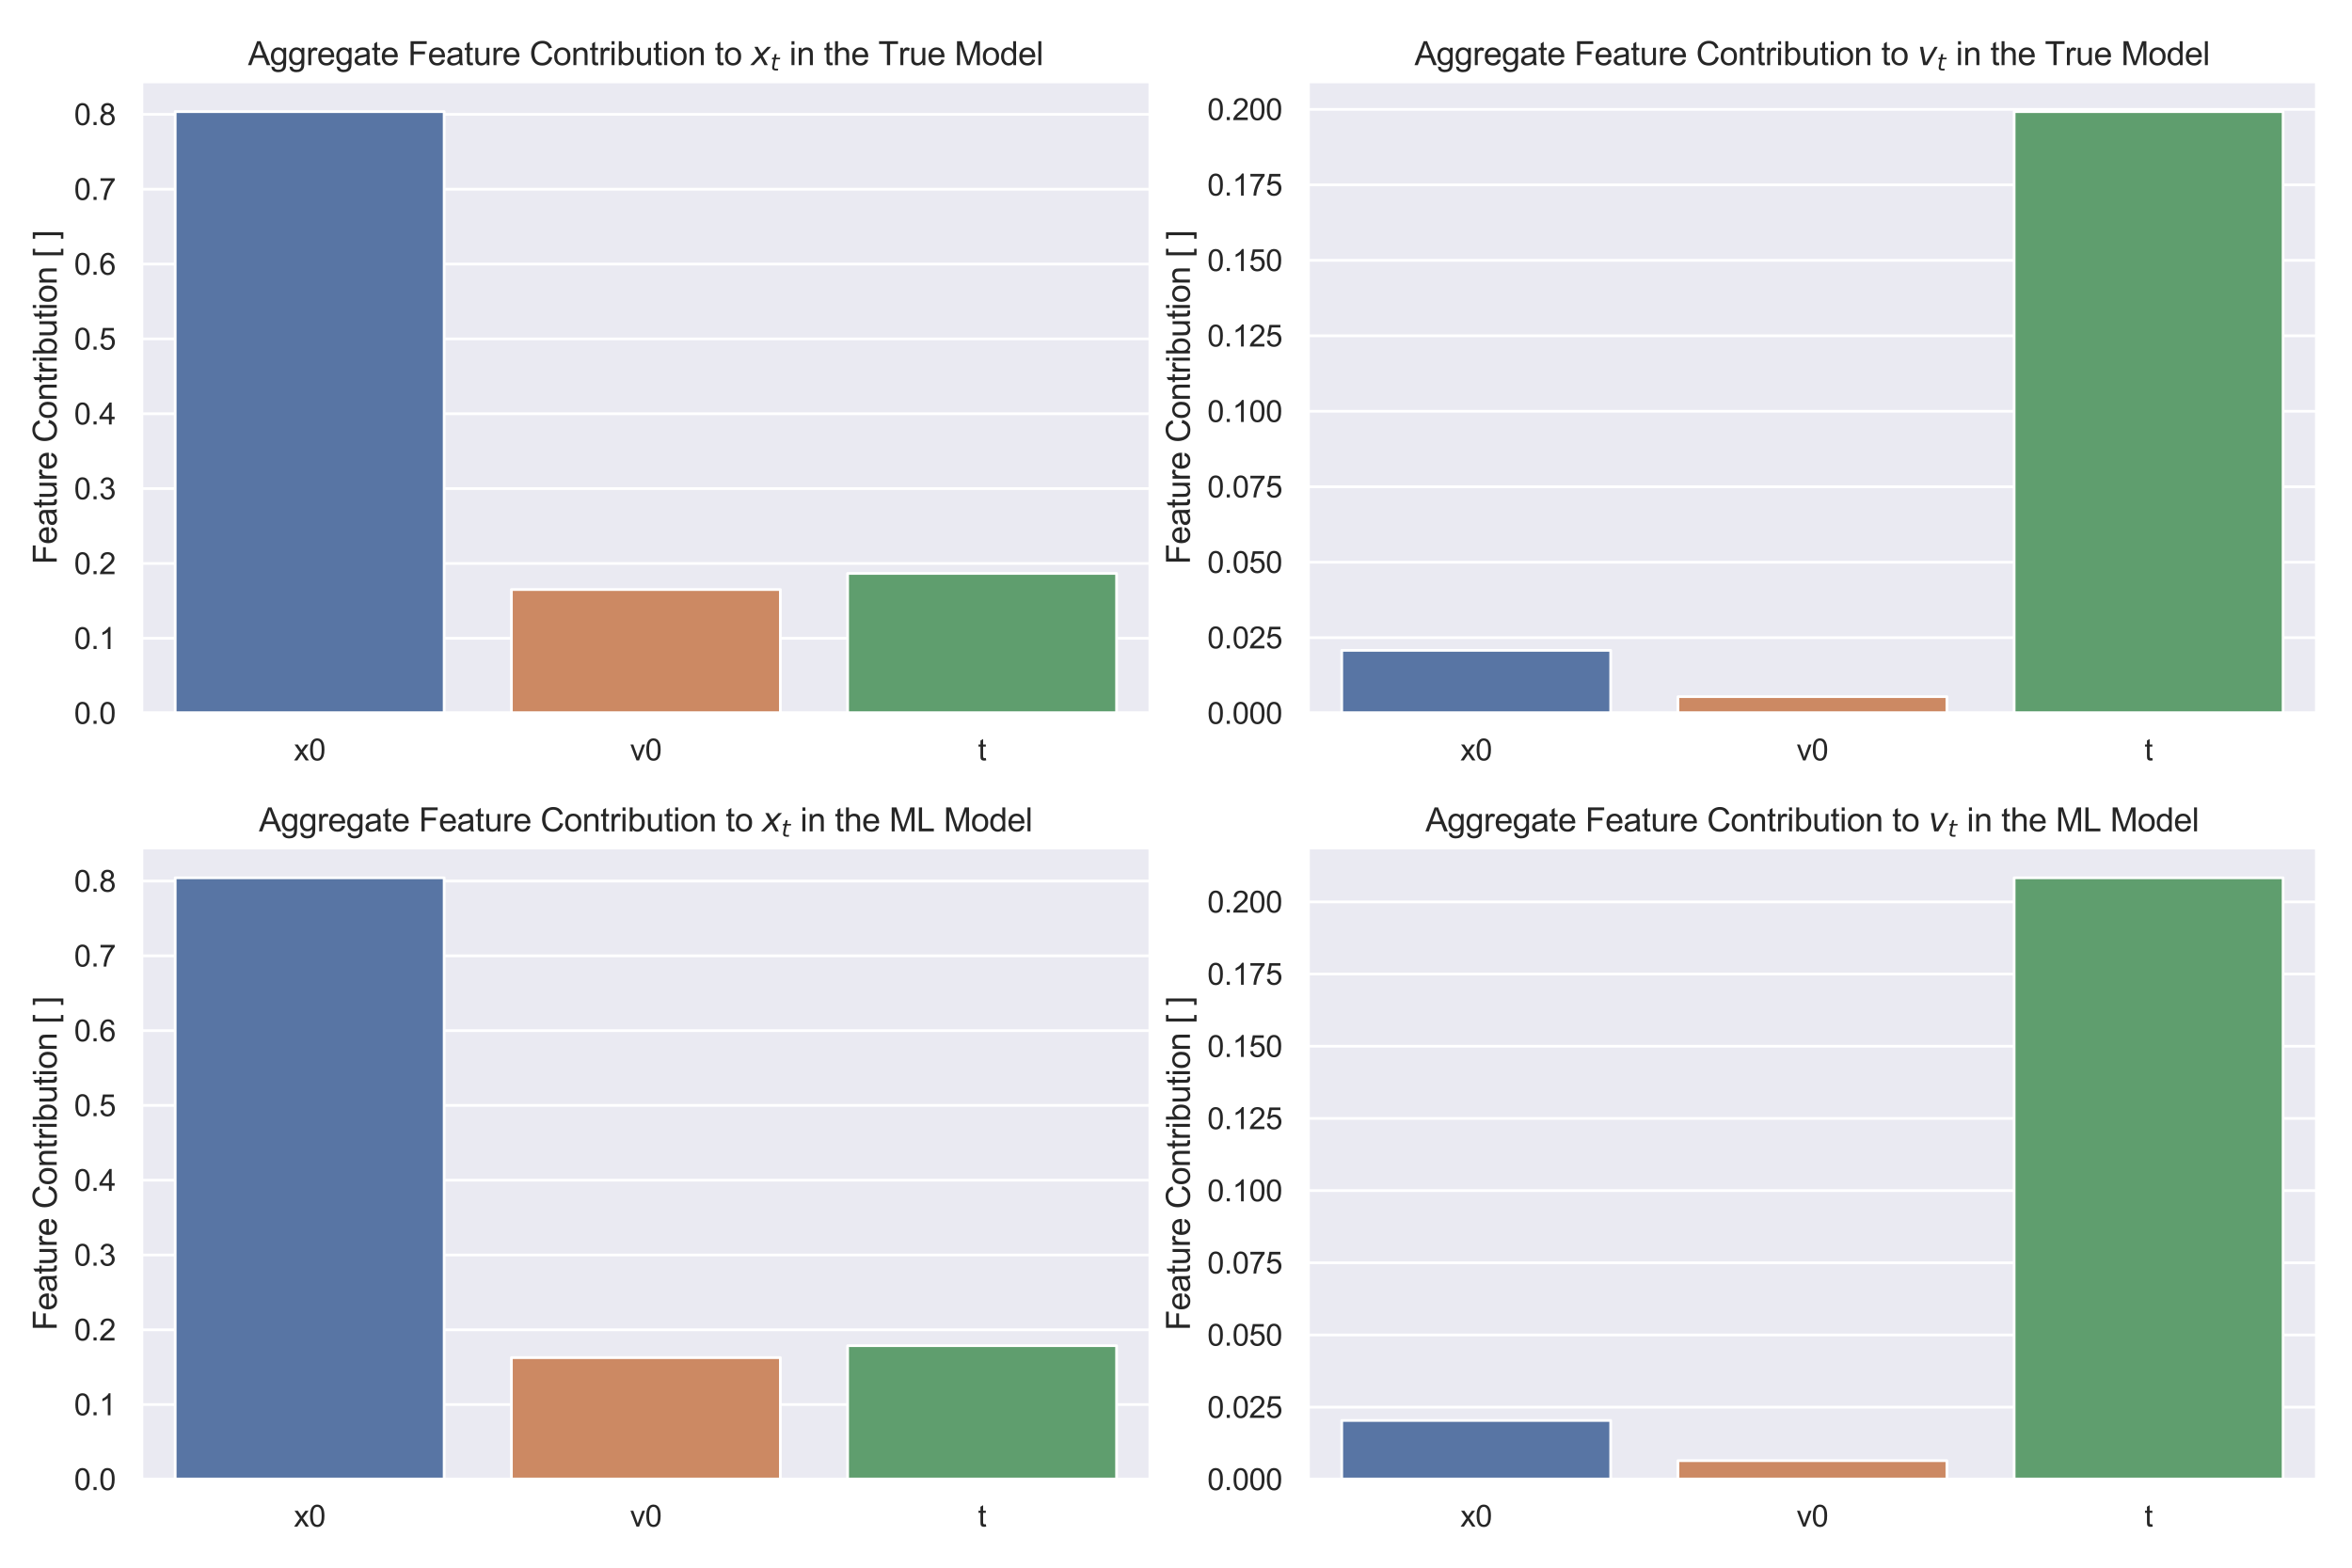 <?xml version="1.0" encoding="utf-8" standalone="no"?>
<!DOCTYPE svg PUBLIC "-//W3C//DTD SVG 1.1//EN"
  "http://www.w3.org/Graphics/SVG/1.1/DTD/svg11.dtd">
<svg height="576pt" version="1.1" viewBox="0 0 864 576" width="864pt" xmlns="http://www.w3.org/2000/svg" xmlns:xlink="http://www.w3.org/1999/xlink">
 <defs>
  <style type="text/css">*{stroke-linecap:butt;stroke-linejoin:round;}</style>
 </defs>
 <g id="figure_1">
  <g id="patch_1">
   <path d="M 0 576 
L 864 576 
L 864 0 
L 0 0 
z
" style="fill:#ffffff;"/>
  </g>
  <g id="axes_1">
   <g id="patch_2">
    <path d="M 52.007 262.02 
L 422.52 262.02 
L 422.52 29.96 
L 52.007 29.96 
z
" style="fill:#eaeaf2;"/>
   </g>
   <g id="matplotlib.axis_1">
    <g id="xtick_1">
     <g id="text_1">
      <!-- x0 -->
      <g style="fill:#262626;" transform="translate(107.951 279.394)scale(0.11 -0.11)">
       <defs>
        <path d="M 47 0 
L 1259 1725 
L 138 3319 
L 841 3319 
L 1350 2541 
Q 1494 2319 1581 2169 
Q 1719 2375 1834 2534 
L 2394 3319 
L 3066 3319 
L 1919 1756 
L 3153 0 
L 2463 0 
L 1781 1031 
L 1600 1309 
L 728 0 
L 47 0 
z
" id="ArialMT-78" transform="scale(0.016)"/>
        <path d="M 266 2259 
Q 266 3072 433 3567 
Q 600 4063 929 4331 
Q 1259 4600 1759 4600 
Q 2128 4600 2406 4451 
Q 2684 4303 2865 4023 
Q 3047 3744 3150 3342 
Q 3253 2941 3253 2259 
Q 3253 1453 3087 958 
Q 2922 463 2592 192 
Q 2263 -78 1759 -78 
Q 1097 -78 719 397 
Q 266 969 266 2259 
z
M 844 2259 
Q 844 1131 1108 757 
Q 1372 384 1759 384 
Q 2147 384 2411 759 
Q 2675 1134 2675 2259 
Q 2675 3391 2411 3762 
Q 2147 4134 1753 4134 
Q 1366 4134 1134 3806 
Q 844 3388 844 2259 
z
" id="ArialMT-30" transform="scale(0.016)"/>
       </defs>
       <use xlink:href="#ArialMT-78"/>
       <use x="50" xlink:href="#ArialMT-30"/>
      </g>
     </g>
    </g>
    <g id="xtick_2">
     <g id="text_2">
      <!-- v0 -->
      <g style="fill:#262626;" transform="translate(231.455 279.394)scale(0.11 -0.11)">
       <defs>
        <path d="M 1344 0 
L 81 3319 
L 675 3319 
L 1388 1331 
Q 1503 1009 1600 663 
Q 1675 925 1809 1294 
L 2547 3319 
L 3125 3319 
L 1869 0 
L 1344 0 
z
" id="ArialMT-76" transform="scale(0.016)"/>
       </defs>
       <use xlink:href="#ArialMT-76"/>
       <use x="50" xlink:href="#ArialMT-30"/>
      </g>
     </g>
    </g>
    <g id="xtick_3">
     <g id="text_3">
      <!-- t -->
      <g style="fill:#262626;" transform="translate(359.24 279.394)scale(0.11 -0.11)">
       <defs>
        <path d="M 1650 503 
L 1731 6 
Q 1494 -44 1306 -44 
Q 1000 -44 831 53 
Q 663 150 594 308 
Q 525 466 525 972 
L 525 2881 
L 113 2881 
L 113 3319 
L 525 3319 
L 525 4141 
L 1084 4478 
L 1084 3319 
L 1650 3319 
L 1650 2881 
L 1084 2881 
L 1084 941 
Q 1084 700 1114 631 
Q 1144 563 1211 522 
Q 1278 481 1403 481 
Q 1497 481 1650 503 
z
" id="ArialMT-74" transform="scale(0.016)"/>
       </defs>
       <use xlink:href="#ArialMT-74"/>
      </g>
     </g>
    </g>
   </g>
   <g id="matplotlib.axis_2">
    <g id="ytick_1">
     <g id="line2d_1">
      <path clip-path="url(#p7308bb2c69)" d="M 52.007 262.02 
L 422.52 262.02 
" style="fill:none;stroke:#ffffff;stroke-linecap:round;"/>
     </g>
     <g id="text_4">
      <!-- 0.0 -->
      <g style="fill:#262626;" transform="translate(27.217 265.957)scale(0.11 -0.11)">
       <defs>
        <path d="M 581 0 
L 581 641 
L 1222 641 
L 1222 0 
L 581 0 
z
" id="ArialMT-2e" transform="scale(0.016)"/>
       </defs>
       <use xlink:href="#ArialMT-30"/>
       <use x="55.615" xlink:href="#ArialMT-2e"/>
       <use x="83.398" xlink:href="#ArialMT-30"/>
      </g>
     </g>
    </g>
    <g id="ytick_2">
     <g id="line2d_2">
      <path clip-path="url(#p7308bb2c69)" d="M 52.007 234.52 
L 422.52 234.52 
" style="fill:none;stroke:#ffffff;stroke-linecap:round;"/>
     </g>
     <g id="text_5">
      <!-- 0.1 -->
      <g style="fill:#262626;" transform="translate(27.217 238.457)scale(0.11 -0.11)">
       <defs>
        <path d="M 2384 0 
L 1822 0 
L 1822 3584 
Q 1619 3391 1289 3197 
Q 959 3003 697 2906 
L 697 3450 
Q 1169 3672 1522 3987 
Q 1875 4303 2022 4600 
L 2384 4600 
L 2384 0 
z
" id="ArialMT-31" transform="scale(0.016)"/>
       </defs>
       <use xlink:href="#ArialMT-30"/>
       <use x="55.615" xlink:href="#ArialMT-2e"/>
       <use x="83.398" xlink:href="#ArialMT-31"/>
      </g>
     </g>
    </g>
    <g id="ytick_3">
     <g id="line2d_3">
      <path clip-path="url(#p7308bb2c69)" d="M 52.007 207.02 
L 422.52 207.02 
" style="fill:none;stroke:#ffffff;stroke-linecap:round;"/>
     </g>
     <g id="text_6">
      <!-- 0.2 -->
      <g style="fill:#262626;" transform="translate(27.217 210.956)scale(0.11 -0.11)">
       <defs>
        <path d="M 3222 541 
L 3222 0 
L 194 0 
Q 188 203 259 391 
Q 375 700 629 1000 
Q 884 1300 1366 1694 
Q 2113 2306 2375 2664 
Q 2638 3022 2638 3341 
Q 2638 3675 2398 3904 
Q 2159 4134 1775 4134 
Q 1369 4134 1125 3890 
Q 881 3647 878 3216 
L 300 3275 
Q 359 3922 746 4261 
Q 1134 4600 1788 4600 
Q 2447 4600 2831 4234 
Q 3216 3869 3216 3328 
Q 3216 3053 3103 2787 
Q 2991 2522 2730 2228 
Q 2469 1934 1863 1422 
Q 1356 997 1212 845 
Q 1069 694 975 541 
L 3222 541 
z
" id="ArialMT-32" transform="scale(0.016)"/>
       </defs>
       <use xlink:href="#ArialMT-30"/>
       <use x="55.615" xlink:href="#ArialMT-2e"/>
       <use x="83.398" xlink:href="#ArialMT-32"/>
      </g>
     </g>
    </g>
    <g id="ytick_4">
     <g id="line2d_4">
      <path clip-path="url(#p7308bb2c69)" d="M 52.007 179.52 
L 422.52 179.52 
" style="fill:none;stroke:#ffffff;stroke-linecap:round;"/>
     </g>
     <g id="text_7">
      <!-- 0.3 -->
      <g style="fill:#262626;" transform="translate(27.217 183.456)scale(0.11 -0.11)">
       <defs>
        <path d="M 269 1209 
L 831 1284 
Q 928 806 1161 595 
Q 1394 384 1728 384 
Q 2125 384 2398 659 
Q 2672 934 2672 1341 
Q 2672 1728 2419 1979 
Q 2166 2231 1775 2231 
Q 1616 2231 1378 2169 
L 1441 2663 
Q 1497 2656 1531 2656 
Q 1891 2656 2178 2843 
Q 2466 3031 2466 3422 
Q 2466 3731 2256 3934 
Q 2047 4138 1716 4138 
Q 1388 4138 1169 3931 
Q 950 3725 888 3313 
L 325 3413 
Q 428 3978 793 4289 
Q 1159 4600 1703 4600 
Q 2078 4600 2393 4439 
Q 2709 4278 2876 4000 
Q 3044 3722 3044 3409 
Q 3044 3113 2884 2869 
Q 2725 2625 2413 2481 
Q 2819 2388 3044 2092 
Q 3269 1797 3269 1353 
Q 3269 753 2831 336 
Q 2394 -81 1725 -81 
Q 1122 -81 723 278 
Q 325 638 269 1209 
z
" id="ArialMT-33" transform="scale(0.016)"/>
       </defs>
       <use xlink:href="#ArialMT-30"/>
       <use x="55.615" xlink:href="#ArialMT-2e"/>
       <use x="83.398" xlink:href="#ArialMT-33"/>
      </g>
     </g>
    </g>
    <g id="ytick_5">
     <g id="line2d_5">
      <path clip-path="url(#p7308bb2c69)" d="M 52.007 152.019 
L 422.52 152.019 
" style="fill:none;stroke:#ffffff;stroke-linecap:round;"/>
     </g>
     <g id="text_8">
      <!-- 0.4 -->
      <g style="fill:#262626;" transform="translate(27.217 155.956)scale(0.11 -0.11)">
       <defs>
        <path d="M 2069 0 
L 2069 1097 
L 81 1097 
L 81 1613 
L 2172 4581 
L 2631 4581 
L 2631 1613 
L 3250 1613 
L 3250 1097 
L 2631 1097 
L 2631 0 
L 2069 0 
z
M 2069 1613 
L 2069 3678 
L 634 1613 
L 2069 1613 
z
" id="ArialMT-34" transform="scale(0.016)"/>
       </defs>
       <use xlink:href="#ArialMT-30"/>
       <use x="55.615" xlink:href="#ArialMT-2e"/>
       <use x="83.398" xlink:href="#ArialMT-34"/>
      </g>
     </g>
    </g>
    <g id="ytick_6">
     <g id="line2d_6">
      <path clip-path="url(#p7308bb2c69)" d="M 52.007 124.519 
L 422.52 124.519 
" style="fill:none;stroke:#ffffff;stroke-linecap:round;"/>
     </g>
     <g id="text_9">
      <!-- 0.5 -->
      <g style="fill:#262626;" transform="translate(27.217 128.456)scale(0.11 -0.11)">
       <defs>
        <path d="M 266 1200 
L 856 1250 
Q 922 819 1161 601 
Q 1400 384 1738 384 
Q 2144 384 2425 690 
Q 2706 997 2706 1503 
Q 2706 1984 2436 2262 
Q 2166 2541 1728 2541 
Q 1456 2541 1237 2417 
Q 1019 2294 894 2097 
L 366 2166 
L 809 4519 
L 3088 4519 
L 3088 3981 
L 1259 3981 
L 1013 2750 
Q 1425 3038 1878 3038 
Q 2478 3038 2890 2622 
Q 3303 2206 3303 1553 
Q 3303 931 2941 478 
Q 2500 -78 1738 -78 
Q 1113 -78 717 272 
Q 322 622 266 1200 
z
" id="ArialMT-35" transform="scale(0.016)"/>
       </defs>
       <use xlink:href="#ArialMT-30"/>
       <use x="55.615" xlink:href="#ArialMT-2e"/>
       <use x="83.398" xlink:href="#ArialMT-35"/>
      </g>
     </g>
    </g>
    <g id="ytick_7">
     <g id="line2d_7">
      <path clip-path="url(#p7308bb2c69)" d="M 52.007 97.019 
L 422.52 97.019 
" style="fill:none;stroke:#ffffff;stroke-linecap:round;"/>
     </g>
     <g id="text_10">
      <!-- 0.6 -->
      <g style="fill:#262626;" transform="translate(27.217 100.956)scale(0.11 -0.11)">
       <defs>
        <path d="M 3184 3459 
L 2625 3416 
Q 2550 3747 2413 3897 
Q 2184 4138 1850 4138 
Q 1581 4138 1378 3988 
Q 1113 3794 959 3422 
Q 806 3050 800 2363 
Q 1003 2672 1297 2822 
Q 1591 2972 1913 2972 
Q 2475 2972 2870 2558 
Q 3266 2144 3266 1488 
Q 3266 1056 3080 686 
Q 2894 316 2569 119 
Q 2244 -78 1831 -78 
Q 1128 -78 684 439 
Q 241 956 241 2144 
Q 241 3472 731 4075 
Q 1159 4600 1884 4600 
Q 2425 4600 2770 4297 
Q 3116 3994 3184 3459 
z
M 888 1484 
Q 888 1194 1011 928 
Q 1134 663 1356 523 
Q 1578 384 1822 384 
Q 2178 384 2434 671 
Q 2691 959 2691 1453 
Q 2691 1928 2437 2201 
Q 2184 2475 1800 2475 
Q 1419 2475 1153 2201 
Q 888 1928 888 1484 
z
" id="ArialMT-36" transform="scale(0.016)"/>
       </defs>
       <use xlink:href="#ArialMT-30"/>
       <use x="55.615" xlink:href="#ArialMT-2e"/>
       <use x="83.398" xlink:href="#ArialMT-36"/>
      </g>
     </g>
    </g>
    <g id="ytick_8">
     <g id="line2d_8">
      <path clip-path="url(#p7308bb2c69)" d="M 52.007 69.519 
L 422.52 69.519 
" style="fill:none;stroke:#ffffff;stroke-linecap:round;"/>
     </g>
     <g id="text_11">
      <!-- 0.7 -->
      <g style="fill:#262626;" transform="translate(27.217 73.456)scale(0.11 -0.11)">
       <defs>
        <path d="M 303 3981 
L 303 4522 
L 3269 4522 
L 3269 4084 
Q 2831 3619 2401 2847 
Q 1972 2075 1738 1259 
Q 1569 684 1522 0 
L 944 0 
Q 953 541 1156 1306 
Q 1359 2072 1739 2783 
Q 2119 3494 2547 3981 
L 303 3981 
z
" id="ArialMT-37" transform="scale(0.016)"/>
       </defs>
       <use xlink:href="#ArialMT-30"/>
       <use x="55.615" xlink:href="#ArialMT-2e"/>
       <use x="83.398" xlink:href="#ArialMT-37"/>
      </g>
     </g>
    </g>
    <g id="ytick_9">
     <g id="line2d_9">
      <path clip-path="url(#p7308bb2c69)" d="M 52.007 42.019 
L 422.52 42.019 
" style="fill:none;stroke:#ffffff;stroke-linecap:round;"/>
     </g>
     <g id="text_12">
      <!-- 0.8 -->
      <g style="fill:#262626;" transform="translate(27.217 45.956)scale(0.11 -0.11)">
       <defs>
        <path d="M 1131 2484 
Q 781 2613 612 2850 
Q 444 3088 444 3419 
Q 444 3919 803 4259 
Q 1163 4600 1759 4600 
Q 2359 4600 2725 4251 
Q 3091 3903 3091 3403 
Q 3091 3084 2923 2848 
Q 2756 2613 2416 2484 
Q 2838 2347 3058 2040 
Q 3278 1734 3278 1309 
Q 3278 722 2862 322 
Q 2447 -78 1769 -78 
Q 1091 -78 675 323 
Q 259 725 259 1325 
Q 259 1772 486 2073 
Q 713 2375 1131 2484 
z
M 1019 3438 
Q 1019 3113 1228 2906 
Q 1438 2700 1772 2700 
Q 2097 2700 2305 2904 
Q 2513 3109 2513 3406 
Q 2513 3716 2298 3927 
Q 2084 4138 1766 4138 
Q 1444 4138 1231 3931 
Q 1019 3725 1019 3438 
z
M 838 1322 
Q 838 1081 952 856 
Q 1066 631 1291 507 
Q 1516 384 1775 384 
Q 2178 384 2440 643 
Q 2703 903 2703 1303 
Q 2703 1709 2433 1975 
Q 2163 2241 1756 2241 
Q 1359 2241 1098 1978 
Q 838 1716 838 1322 
z
" id="ArialMT-38" transform="scale(0.016)"/>
       </defs>
       <use xlink:href="#ArialMT-30"/>
       <use x="55.615" xlink:href="#ArialMT-2e"/>
       <use x="83.398" xlink:href="#ArialMT-38"/>
      </g>
     </g>
    </g>
    <g id="text_13">
     <!-- Feature Contribution [ ] -->
     <g style="fill:#262626;" transform="translate(20.832 207.35)rotate(-90)scale(0.12 -0.12)">
      <defs>
       <path d="M 525 0 
L 525 4581 
L 3616 4581 
L 3616 4041 
L 1131 4041 
L 1131 2622 
L 3281 2622 
L 3281 2081 
L 1131 2081 
L 1131 0 
L 525 0 
z
" id="ArialMT-46" transform="scale(0.016)"/>
       <path d="M 2694 1069 
L 3275 997 
Q 3138 488 2766 206 
Q 2394 -75 1816 -75 
Q 1088 -75 661 373 
Q 234 822 234 1631 
Q 234 2469 665 2931 
Q 1097 3394 1784 3394 
Q 2450 3394 2872 2941 
Q 3294 2488 3294 1666 
Q 3294 1616 3291 1516 
L 816 1516 
Q 847 969 1125 678 
Q 1403 388 1819 388 
Q 2128 388 2347 550 
Q 2566 713 2694 1069 
z
M 847 1978 
L 2700 1978 
Q 2663 2397 2488 2606 
Q 2219 2931 1791 2931 
Q 1403 2931 1139 2672 
Q 875 2413 847 1978 
z
" id="ArialMT-65" transform="scale(0.016)"/>
       <path d="M 2588 409 
Q 2275 144 1986 34 
Q 1697 -75 1366 -75 
Q 819 -75 525 192 
Q 231 459 231 875 
Q 231 1119 342 1320 
Q 453 1522 633 1644 
Q 813 1766 1038 1828 
Q 1203 1872 1538 1913 
Q 2219 1994 2541 2106 
Q 2544 2222 2544 2253 
Q 2544 2597 2384 2738 
Q 2169 2928 1744 2928 
Q 1347 2928 1158 2789 
Q 969 2650 878 2297 
L 328 2372 
Q 403 2725 575 2942 
Q 747 3159 1072 3276 
Q 1397 3394 1825 3394 
Q 2250 3394 2515 3294 
Q 2781 3194 2906 3042 
Q 3031 2891 3081 2659 
Q 3109 2516 3109 2141 
L 3109 1391 
Q 3109 606 3145 398 
Q 3181 191 3288 0 
L 2700 0 
Q 2613 175 2588 409 
z
M 2541 1666 
Q 2234 1541 1622 1453 
Q 1275 1403 1131 1340 
Q 988 1278 909 1158 
Q 831 1038 831 891 
Q 831 666 1001 516 
Q 1172 366 1500 366 
Q 1825 366 2078 508 
Q 2331 650 2450 897 
Q 2541 1088 2541 1459 
L 2541 1666 
z
" id="ArialMT-61" transform="scale(0.016)"/>
       <path d="M 2597 0 
L 2597 488 
Q 2209 -75 1544 -75 
Q 1250 -75 995 37 
Q 741 150 617 320 
Q 494 491 444 738 
Q 409 903 409 1263 
L 409 3319 
L 972 3319 
L 972 1478 
Q 972 1038 1006 884 
Q 1059 663 1231 536 
Q 1403 409 1656 409 
Q 1909 409 2131 539 
Q 2353 669 2445 892 
Q 2538 1116 2538 1541 
L 2538 3319 
L 3100 3319 
L 3100 0 
L 2597 0 
z
" id="ArialMT-75" transform="scale(0.016)"/>
       <path d="M 416 0 
L 416 3319 
L 922 3319 
L 922 2816 
Q 1116 3169 1280 3281 
Q 1444 3394 1641 3394 
Q 1925 3394 2219 3213 
L 2025 2691 
Q 1819 2813 1613 2813 
Q 1428 2813 1281 2702 
Q 1134 2591 1072 2394 
Q 978 2094 978 1738 
L 978 0 
L 416 0 
z
" id="ArialMT-72" transform="scale(0.016)"/>
       <path id="ArialMT-20" transform="scale(0.016)"/>
       <path d="M 3763 1606 
L 4369 1453 
Q 4178 706 3683 314 
Q 3188 -78 2472 -78 
Q 1731 -78 1267 223 
Q 803 525 561 1097 
Q 319 1669 319 2325 
Q 319 3041 592 3573 
Q 866 4106 1370 4382 
Q 1875 4659 2481 4659 
Q 3169 4659 3637 4309 
Q 4106 3959 4291 3325 
L 3694 3184 
Q 3534 3684 3231 3912 
Q 2928 4141 2469 4141 
Q 1941 4141 1586 3887 
Q 1231 3634 1087 3207 
Q 944 2781 944 2328 
Q 944 1744 1114 1308 
Q 1284 872 1643 656 
Q 2003 441 2422 441 
Q 2931 441 3284 734 
Q 3638 1028 3763 1606 
z
" id="ArialMT-43" transform="scale(0.016)"/>
       <path d="M 213 1659 
Q 213 2581 725 3025 
Q 1153 3394 1769 3394 
Q 2453 3394 2887 2945 
Q 3322 2497 3322 1706 
Q 3322 1066 3130 698 
Q 2938 331 2570 128 
Q 2203 -75 1769 -75 
Q 1072 -75 642 372 
Q 213 819 213 1659 
z
M 791 1659 
Q 791 1022 1069 705 
Q 1347 388 1769 388 
Q 2188 388 2466 706 
Q 2744 1025 2744 1678 
Q 2744 2294 2464 2611 
Q 2184 2928 1769 2928 
Q 1347 2928 1069 2612 
Q 791 2297 791 1659 
z
" id="ArialMT-6f" transform="scale(0.016)"/>
       <path d="M 422 0 
L 422 3319 
L 928 3319 
L 928 2847 
Q 1294 3394 1984 3394 
Q 2284 3394 2536 3286 
Q 2788 3178 2913 3003 
Q 3038 2828 3088 2588 
Q 3119 2431 3119 2041 
L 3119 0 
L 2556 0 
L 2556 2019 
Q 2556 2363 2490 2533 
Q 2425 2703 2258 2804 
Q 2091 2906 1866 2906 
Q 1506 2906 1245 2678 
Q 984 2450 984 1813 
L 984 0 
L 422 0 
z
" id="ArialMT-6e" transform="scale(0.016)"/>
       <path d="M 425 3934 
L 425 4581 
L 988 4581 
L 988 3934 
L 425 3934 
z
M 425 0 
L 425 3319 
L 988 3319 
L 988 0 
L 425 0 
z
" id="ArialMT-69" transform="scale(0.016)"/>
       <path d="M 941 0 
L 419 0 
L 419 4581 
L 981 4581 
L 981 2947 
Q 1338 3394 1891 3394 
Q 2197 3394 2470 3270 
Q 2744 3147 2920 2923 
Q 3097 2700 3197 2384 
Q 3297 2069 3297 1709 
Q 3297 856 2875 390 
Q 2453 -75 1863 -75 
Q 1275 -75 941 416 
L 941 0 
z
M 934 1684 
Q 934 1088 1097 822 
Q 1363 388 1816 388 
Q 2184 388 2453 708 
Q 2722 1028 2722 1663 
Q 2722 2313 2464 2622 
Q 2206 2931 1841 2931 
Q 1472 2931 1203 2611 
Q 934 2291 934 1684 
z
" id="ArialMT-62" transform="scale(0.016)"/>
       <path d="M 434 -1272 
L 434 4581 
L 1675 4581 
L 1675 4116 
L 997 4116 
L 997 -806 
L 1675 -806 
L 1675 -1272 
L 434 -1272 
z
" id="ArialMT-5b" transform="scale(0.016)"/>
       <path d="M 1363 -1272 
L 122 -1272 
L 122 -806 
L 800 -806 
L 800 4116 
L 122 4116 
L 122 4581 
L 1363 4581 
L 1363 -1272 
z
" id="ArialMT-5d" transform="scale(0.016)"/>
      </defs>
      <use xlink:href="#ArialMT-46"/>
      <use x="61.084" xlink:href="#ArialMT-65"/>
      <use x="116.699" xlink:href="#ArialMT-61"/>
      <use x="172.314" xlink:href="#ArialMT-74"/>
      <use x="200.098" xlink:href="#ArialMT-75"/>
      <use x="255.713" xlink:href="#ArialMT-72"/>
      <use x="289.014" xlink:href="#ArialMT-65"/>
      <use x="344.629" xlink:href="#ArialMT-20"/>
      <use x="372.412" xlink:href="#ArialMT-43"/>
      <use x="444.629" xlink:href="#ArialMT-6f"/>
      <use x="500.244" xlink:href="#ArialMT-6e"/>
      <use x="555.859" xlink:href="#ArialMT-74"/>
      <use x="583.643" xlink:href="#ArialMT-72"/>
      <use x="616.943" xlink:href="#ArialMT-69"/>
      <use x="639.16" xlink:href="#ArialMT-62"/>
      <use x="694.775" xlink:href="#ArialMT-75"/>
      <use x="750.391" xlink:href="#ArialMT-74"/>
      <use x="778.174" xlink:href="#ArialMT-69"/>
      <use x="800.391" xlink:href="#ArialMT-6f"/>
      <use x="856.006" xlink:href="#ArialMT-6e"/>
      <use x="911.621" xlink:href="#ArialMT-20"/>
      <use x="939.404" xlink:href="#ArialMT-5b"/>
      <use x="967.188" xlink:href="#ArialMT-20"/>
      <use x="994.971" xlink:href="#ArialMT-5d"/>
     </g>
    </g>
   </g>
   <g id="patch_3">
    <path clip-path="url(#p7308bb2c69)" d="M 64.357 262.02 
L 163.161 262.02 
L 163.161 41.01 
L 64.357 41.01 
z
" style="fill:#5875a4;stroke:#ffffff;stroke-linejoin:miter;"/>
   </g>
   <g id="patch_4">
    <path clip-path="url(#p7308bb2c69)" d="M 187.862 262.02 
L 286.665 262.02 
L 286.665 216.599 
L 187.862 216.599 
z
" style="fill:#cc8963;stroke:#ffffff;stroke-linejoin:miter;"/>
   </g>
   <g id="patch_5">
    <path clip-path="url(#p7308bb2c69)" d="M 311.366 262.02 
L 410.17 262.02 
L 410.17 210.685 
L 311.366 210.685 
z
" style="fill:#5f9e6e;stroke:#ffffff;stroke-linejoin:miter;"/>
   </g>
   <g id="line2d_10">
    <path clip-path="url(#p7308bb2c69)" style="fill:none;stroke:#424242;stroke-linecap:round;stroke-width:2.7;"/>
   </g>
   <g id="line2d_11">
    <path clip-path="url(#p7308bb2c69)" style="fill:none;stroke:#424242;stroke-linecap:round;stroke-width:2.7;"/>
   </g>
   <g id="line2d_12">
    <path clip-path="url(#p7308bb2c69)" style="fill:none;stroke:#424242;stroke-linecap:round;stroke-width:2.7;"/>
   </g>
   <g id="patch_6">
    <path d="M 52.007 262.02 
L 52.007 29.96 
" style="fill:none;stroke:#ffffff;stroke-linecap:square;stroke-linejoin:miter;stroke-width:1.25;"/>
   </g>
   <g id="patch_7">
    <path d="M 422.52 262.02 
L 422.52 29.96 
" style="fill:none;stroke:#ffffff;stroke-linecap:square;stroke-linejoin:miter;stroke-width:1.25;"/>
   </g>
   <g id="patch_8">
    <path d="M 52.007 262.02 
L 422.52 262.02 
" style="fill:none;stroke:#ffffff;stroke-linecap:square;stroke-linejoin:miter;stroke-width:1.25;"/>
   </g>
   <g id="patch_9">
    <path d="M 52.007 29.96 
L 422.52 29.96 
" style="fill:none;stroke:#ffffff;stroke-linecap:square;stroke-linejoin:miter;stroke-width:1.25;"/>
   </g>
   <g id="text_14">
    <!-- Aggregate Feature Contribution to $x_t$ in the True Model -->
    <g style="fill:#262626;" transform="translate(91.103 23.96)scale(0.12 -0.12)">
     <defs>
      <path d="M -9 0 
L 1750 4581 
L 2403 4581 
L 4278 0 
L 3588 0 
L 3053 1388 
L 1138 1388 
L 634 0 
L -9 0 
z
M 1313 1881 
L 2866 1881 
L 2388 3150 
Q 2169 3728 2063 4100 
Q 1975 3659 1816 3225 
L 1313 1881 
z
" id="ArialMT-41" transform="scale(0.016)"/>
      <path d="M 319 -275 
L 866 -356 
Q 900 -609 1056 -725 
Q 1266 -881 1628 -881 
Q 2019 -881 2231 -725 
Q 2444 -569 2519 -288 
Q 2563 -116 2559 434 
Q 2191 0 1641 0 
Q 956 0 581 494 
Q 206 988 206 1678 
Q 206 2153 378 2554 
Q 550 2956 876 3175 
Q 1203 3394 1644 3394 
Q 2231 3394 2613 2919 
L 2613 3319 
L 3131 3319 
L 3131 450 
Q 3131 -325 2973 -648 
Q 2816 -972 2473 -1159 
Q 2131 -1347 1631 -1347 
Q 1038 -1347 672 -1080 
Q 306 -813 319 -275 
z
M 784 1719 
Q 784 1066 1043 766 
Q 1303 466 1694 466 
Q 2081 466 2343 764 
Q 2606 1063 2606 1700 
Q 2606 2309 2336 2618 
Q 2066 2928 1684 2928 
Q 1309 2928 1046 2623 
Q 784 2319 784 1719 
z
" id="ArialMT-67" transform="scale(0.016)"/>
      <path d="M 3841 3500 
L 2234 1784 
L 3219 0 
L 2559 0 
L 1819 1388 
L 531 0 
L -166 0 
L 1556 1844 
L 641 3500 
L 1300 3500 
L 1972 2234 
L 3144 3500 
L 3841 3500 
z
" id="DejaVuSans-Oblique-78" transform="scale(0.016)"/>
      <path d="M 2706 3500 
L 2619 3053 
L 1472 3053 
L 1100 1153 
Q 1081 1047 1072 975 
Q 1063 903 1063 863 
Q 1063 663 1183 572 
Q 1303 481 1569 481 
L 2150 481 
L 2053 0 
L 1503 0 
Q 991 0 739 200 
Q 488 400 488 806 
Q 488 878 497 964 
Q 506 1050 525 1153 
L 897 3053 
L 409 3053 
L 500 3500 
L 978 3500 
L 1172 4494 
L 1747 4494 
L 1556 3500 
L 2706 3500 
z
" id="DejaVuSans-Oblique-74" transform="scale(0.016)"/>
      <path d="M 422 0 
L 422 4581 
L 984 4581 
L 984 2938 
Q 1378 3394 1978 3394 
Q 2347 3394 2619 3248 
Q 2891 3103 3008 2847 
Q 3125 2591 3125 2103 
L 3125 0 
L 2563 0 
L 2563 2103 
Q 2563 2525 2380 2717 
Q 2197 2909 1863 2909 
Q 1613 2909 1392 2779 
Q 1172 2650 1078 2428 
Q 984 2206 984 1816 
L 984 0 
L 422 0 
z
" id="ArialMT-68" transform="scale(0.016)"/>
      <path d="M 1659 0 
L 1659 4041 
L 150 4041 
L 150 4581 
L 3781 4581 
L 3781 4041 
L 2266 4041 
L 2266 0 
L 1659 0 
z
" id="ArialMT-54" transform="scale(0.016)"/>
      <path d="M 475 0 
L 475 4581 
L 1388 4581 
L 2472 1338 
Q 2622 884 2691 659 
Q 2769 909 2934 1394 
L 4031 4581 
L 4847 4581 
L 4847 0 
L 4263 0 
L 4263 3834 
L 2931 0 
L 2384 0 
L 1059 3900 
L 1059 0 
L 475 0 
z
" id="ArialMT-4d" transform="scale(0.016)"/>
      <path d="M 2575 0 
L 2575 419 
Q 2259 -75 1647 -75 
Q 1250 -75 917 144 
Q 584 363 401 755 
Q 219 1147 219 1656 
Q 219 2153 384 2558 
Q 550 2963 881 3178 
Q 1213 3394 1622 3394 
Q 1922 3394 2156 3267 
Q 2391 3141 2538 2938 
L 2538 4581 
L 3097 4581 
L 3097 0 
L 2575 0 
z
M 797 1656 
Q 797 1019 1065 703 
Q 1334 388 1700 388 
Q 2069 388 2326 689 
Q 2584 991 2584 1609 
Q 2584 2291 2321 2609 
Q 2059 2928 1675 2928 
Q 1300 2928 1048 2622 
Q 797 2316 797 1656 
z
" id="ArialMT-64" transform="scale(0.016)"/>
      <path d="M 409 0 
L 409 4581 
L 972 4581 
L 972 0 
L 409 0 
z
" id="ArialMT-6c" transform="scale(0.016)"/>
     </defs>
     <use transform="translate(0 0.203)" xlink:href="#ArialMT-41"/>
     <use transform="translate(66.699 0.203)" xlink:href="#ArialMT-67"/>
     <use transform="translate(122.314 0.203)" xlink:href="#ArialMT-67"/>
     <use transform="translate(177.93 0.203)" xlink:href="#ArialMT-72"/>
     <use transform="translate(211.23 0.203)" xlink:href="#ArialMT-65"/>
     <use transform="translate(266.846 0.203)" xlink:href="#ArialMT-67"/>
     <use transform="translate(322.461 0.203)" xlink:href="#ArialMT-61"/>
     <use transform="translate(378.076 0.203)" xlink:href="#ArialMT-74"/>
     <use transform="translate(405.859 0.203)" xlink:href="#ArialMT-65"/>
     <use transform="translate(461.475 0.203)" xlink:href="#ArialMT-20"/>
     <use transform="translate(489.258 0.203)" xlink:href="#ArialMT-46"/>
     <use transform="translate(550.342 0.203)" xlink:href="#ArialMT-65"/>
     <use transform="translate(605.957 0.203)" xlink:href="#ArialMT-61"/>
     <use transform="translate(661.572 0.203)" xlink:href="#ArialMT-74"/>
     <use transform="translate(689.355 0.203)" xlink:href="#ArialMT-75"/>
     <use transform="translate(744.971 0.203)" xlink:href="#ArialMT-72"/>
     <use transform="translate(778.271 0.203)" xlink:href="#ArialMT-65"/>
     <use transform="translate(833.887 0.203)" xlink:href="#ArialMT-20"/>
     <use transform="translate(861.67 0.203)" xlink:href="#ArialMT-43"/>
     <use transform="translate(933.887 0.203)" xlink:href="#ArialMT-6f"/>
     <use transform="translate(989.502 0.203)" xlink:href="#ArialMT-6e"/>
     <use transform="translate(1045.117 0.203)" xlink:href="#ArialMT-74"/>
     <use transform="translate(1072.9 0.203)" xlink:href="#ArialMT-72"/>
     <use transform="translate(1106.201 0.203)" xlink:href="#ArialMT-69"/>
     <use transform="translate(1128.418 0.203)" xlink:href="#ArialMT-62"/>
     <use transform="translate(1184.033 0.203)" xlink:href="#ArialMT-75"/>
     <use transform="translate(1239.648 0.203)" xlink:href="#ArialMT-74"/>
     <use transform="translate(1267.432 0.203)" xlink:href="#ArialMT-69"/>
     <use transform="translate(1289.648 0.203)" xlink:href="#ArialMT-6f"/>
     <use transform="translate(1345.264 0.203)" xlink:href="#ArialMT-6e"/>
     <use transform="translate(1400.879 0.203)" xlink:href="#ArialMT-20"/>
     <use transform="translate(1428.662 0.203)" xlink:href="#ArialMT-74"/>
     <use transform="translate(1456.445 0.203)" xlink:href="#ArialMT-6f"/>
     <use transform="translate(1512.061 0.203)" xlink:href="#ArialMT-20"/>
     <use transform="translate(1539.844 0.203)" xlink:href="#DejaVuSans-Oblique-78"/>
     <use transform="translate(1599.023 -16.203)scale(0.7)" xlink:href="#DejaVuSans-Oblique-74"/>
     <use transform="translate(1629.204 0.203)" xlink:href="#ArialMT-20"/>
     <use transform="translate(1656.987 0.203)" xlink:href="#ArialMT-69"/>
     <use transform="translate(1679.204 0.203)" xlink:href="#ArialMT-6e"/>
     <use transform="translate(1734.819 0.203)" xlink:href="#ArialMT-20"/>
     <use transform="translate(1762.603 0.203)" xlink:href="#ArialMT-74"/>
     <use transform="translate(1790.386 0.203)" xlink:href="#ArialMT-68"/>
     <use transform="translate(1846.001 0.203)" xlink:href="#ArialMT-65"/>
     <use transform="translate(1901.616 0.203)" xlink:href="#ArialMT-20"/>
     <use transform="translate(1929.399 0.203)" xlink:href="#ArialMT-54"/>
     <use transform="translate(1990.483 0.203)" xlink:href="#ArialMT-72"/>
     <use transform="translate(2023.784 0.203)" xlink:href="#ArialMT-75"/>
     <use transform="translate(2079.399 0.203)" xlink:href="#ArialMT-65"/>
     <use transform="translate(2135.015 0.203)" xlink:href="#ArialMT-20"/>
     <use transform="translate(2162.798 0.203)" xlink:href="#ArialMT-4d"/>
     <use transform="translate(2246.099 0.203)" xlink:href="#ArialMT-6f"/>
     <use transform="translate(2301.714 0.203)" xlink:href="#ArialMT-64"/>
     <use transform="translate(2357.329 0.203)" xlink:href="#ArialMT-65"/>
     <use transform="translate(2412.944 0.203)" xlink:href="#ArialMT-6c"/>
    </g>
   </g>
  </g>
  <g id="axes_2">
   <g id="patch_10">
    <path d="M 480.527 262.02 
L 851.04 262.02 
L 851.04 29.96 
L 480.527 29.96 
z
" style="fill:#eaeaf2;"/>
   </g>
   <g id="matplotlib.axis_3">
    <g id="xtick_4">
     <g id="text_15">
      <!-- x0 -->
      <g style="fill:#262626;" transform="translate(536.471 279.394)scale(0.11 -0.11)">
       <use xlink:href="#ArialMT-78"/>
       <use x="50" xlink:href="#ArialMT-30"/>
      </g>
     </g>
    </g>
    <g id="xtick_5">
     <g id="text_16">
      <!-- v0 -->
      <g style="fill:#262626;" transform="translate(659.975 279.394)scale(0.11 -0.11)">
       <use xlink:href="#ArialMT-76"/>
       <use x="50" xlink:href="#ArialMT-30"/>
      </g>
     </g>
    </g>
    <g id="xtick_6">
     <g id="text_17">
      <!-- t -->
      <g style="fill:#262626;" transform="translate(787.76 279.394)scale(0.11 -0.11)">
       <use xlink:href="#ArialMT-74"/>
      </g>
     </g>
    </g>
   </g>
   <g id="matplotlib.axis_4">
    <g id="ytick_10">
     <g id="line2d_13">
      <path clip-path="url(#pd184ead109)" d="M 480.527 262.02 
L 851.04 262.02 
" style="fill:none;stroke:#ffffff;stroke-linecap:round;"/>
     </g>
     <g id="text_18">
      <!-- 0.000 -->
      <g style="fill:#262626;" transform="translate(443.503 265.957)scale(0.11 -0.11)">
       <use xlink:href="#ArialMT-30"/>
       <use x="55.615" xlink:href="#ArialMT-2e"/>
       <use x="83.398" xlink:href="#ArialMT-30"/>
       <use x="139.014" xlink:href="#ArialMT-30"/>
       <use x="194.629" xlink:href="#ArialMT-30"/>
      </g>
     </g>
    </g>
    <g id="ytick_11">
     <g id="line2d_14">
      <path clip-path="url(#pd184ead109)" d="M 480.527 234.291 
L 851.04 234.291 
" style="fill:none;stroke:#ffffff;stroke-linecap:round;"/>
     </g>
     <g id="text_19">
      <!-- 0.025 -->
      <g style="fill:#262626;" transform="translate(443.503 238.228)scale(0.11 -0.11)">
       <use xlink:href="#ArialMT-30"/>
       <use x="55.615" xlink:href="#ArialMT-2e"/>
       <use x="83.398" xlink:href="#ArialMT-30"/>
       <use x="139.014" xlink:href="#ArialMT-32"/>
       <use x="194.629" xlink:href="#ArialMT-35"/>
      </g>
     </g>
    </g>
    <g id="ytick_12">
     <g id="line2d_15">
      <path clip-path="url(#pd184ead109)" d="M 480.527 206.562 
L 851.04 206.562 
" style="fill:none;stroke:#ffffff;stroke-linecap:round;"/>
     </g>
     <g id="text_20">
      <!-- 0.050 -->
      <g style="fill:#262626;" transform="translate(443.503 210.499)scale(0.11 -0.11)">
       <use xlink:href="#ArialMT-30"/>
       <use x="55.615" xlink:href="#ArialMT-2e"/>
       <use x="83.398" xlink:href="#ArialMT-30"/>
       <use x="139.014" xlink:href="#ArialMT-35"/>
       <use x="194.629" xlink:href="#ArialMT-30"/>
      </g>
     </g>
    </g>
    <g id="ytick_13">
     <g id="line2d_16">
      <path clip-path="url(#pd184ead109)" d="M 480.527 178.833 
L 851.04 178.833 
" style="fill:none;stroke:#ffffff;stroke-linecap:round;"/>
     </g>
     <g id="text_21">
      <!-- 0.075 -->
      <g style="fill:#262626;" transform="translate(443.503 182.77)scale(0.11 -0.11)">
       <use xlink:href="#ArialMT-30"/>
       <use x="55.615" xlink:href="#ArialMT-2e"/>
       <use x="83.398" xlink:href="#ArialMT-30"/>
       <use x="139.014" xlink:href="#ArialMT-37"/>
       <use x="194.629" xlink:href="#ArialMT-35"/>
      </g>
     </g>
    </g>
    <g id="ytick_14">
     <g id="line2d_17">
      <path clip-path="url(#pd184ead109)" d="M 480.527 151.104 
L 851.04 151.104 
" style="fill:none;stroke:#ffffff;stroke-linecap:round;"/>
     </g>
     <g id="text_22">
      <!-- 0.100 -->
      <g style="fill:#262626;" transform="translate(443.503 155.041)scale(0.11 -0.11)">
       <use xlink:href="#ArialMT-30"/>
       <use x="55.615" xlink:href="#ArialMT-2e"/>
       <use x="83.398" xlink:href="#ArialMT-31"/>
       <use x="139.014" xlink:href="#ArialMT-30"/>
       <use x="194.629" xlink:href="#ArialMT-30"/>
      </g>
     </g>
    </g>
    <g id="ytick_15">
     <g id="line2d_18">
      <path clip-path="url(#pd184ead109)" d="M 480.527 123.375 
L 851.04 123.375 
" style="fill:none;stroke:#ffffff;stroke-linecap:round;"/>
     </g>
     <g id="text_23">
      <!-- 0.125 -->
      <g style="fill:#262626;" transform="translate(443.503 127.312)scale(0.11 -0.11)">
       <use xlink:href="#ArialMT-30"/>
       <use x="55.615" xlink:href="#ArialMT-2e"/>
       <use x="83.398" xlink:href="#ArialMT-31"/>
       <use x="139.014" xlink:href="#ArialMT-32"/>
       <use x="194.629" xlink:href="#ArialMT-35"/>
      </g>
     </g>
    </g>
    <g id="ytick_16">
     <g id="line2d_19">
      <path clip-path="url(#pd184ead109)" d="M 480.527 95.646 
L 851.04 95.646 
" style="fill:none;stroke:#ffffff;stroke-linecap:round;"/>
     </g>
     <g id="text_24">
      <!-- 0.150 -->
      <g style="fill:#262626;" transform="translate(443.503 99.583)scale(0.11 -0.11)">
       <use xlink:href="#ArialMT-30"/>
       <use x="55.615" xlink:href="#ArialMT-2e"/>
       <use x="83.398" xlink:href="#ArialMT-31"/>
       <use x="139.014" xlink:href="#ArialMT-35"/>
       <use x="194.629" xlink:href="#ArialMT-30"/>
      </g>
     </g>
    </g>
    <g id="ytick_17">
     <g id="line2d_20">
      <path clip-path="url(#pd184ead109)" d="M 480.527 67.917 
L 851.04 67.917 
" style="fill:none;stroke:#ffffff;stroke-linecap:round;"/>
     </g>
     <g id="text_25">
      <!-- 0.175 -->
      <g style="fill:#262626;" transform="translate(443.503 71.854)scale(0.11 -0.11)">
       <use xlink:href="#ArialMT-30"/>
       <use x="55.615" xlink:href="#ArialMT-2e"/>
       <use x="83.398" xlink:href="#ArialMT-31"/>
       <use x="139.014" xlink:href="#ArialMT-37"/>
       <use x="194.629" xlink:href="#ArialMT-35"/>
      </g>
     </g>
    </g>
    <g id="ytick_18">
     <g id="line2d_21">
      <path clip-path="url(#pd184ead109)" d="M 480.527 40.188 
L 851.04 40.188 
" style="fill:none;stroke:#ffffff;stroke-linecap:round;"/>
     </g>
     <g id="text_26">
      <!-- 0.200 -->
      <g style="fill:#262626;" transform="translate(443.503 44.125)scale(0.11 -0.11)">
       <use xlink:href="#ArialMT-30"/>
       <use x="55.615" xlink:href="#ArialMT-2e"/>
       <use x="83.398" xlink:href="#ArialMT-32"/>
       <use x="139.014" xlink:href="#ArialMT-30"/>
       <use x="194.629" xlink:href="#ArialMT-30"/>
      </g>
     </g>
    </g>
    <g id="text_27">
     <!-- Feature Contribution [ ] -->
     <g style="fill:#262626;" transform="translate(437.118 207.35)rotate(-90)scale(0.12 -0.12)">
      <use xlink:href="#ArialMT-46"/>
      <use x="61.084" xlink:href="#ArialMT-65"/>
      <use x="116.699" xlink:href="#ArialMT-61"/>
      <use x="172.314" xlink:href="#ArialMT-74"/>
      <use x="200.098" xlink:href="#ArialMT-75"/>
      <use x="255.713" xlink:href="#ArialMT-72"/>
      <use x="289.014" xlink:href="#ArialMT-65"/>
      <use x="344.629" xlink:href="#ArialMT-20"/>
      <use x="372.412" xlink:href="#ArialMT-43"/>
      <use x="444.629" xlink:href="#ArialMT-6f"/>
      <use x="500.244" xlink:href="#ArialMT-6e"/>
      <use x="555.859" xlink:href="#ArialMT-74"/>
      <use x="583.643" xlink:href="#ArialMT-72"/>
      <use x="616.943" xlink:href="#ArialMT-69"/>
      <use x="639.16" xlink:href="#ArialMT-62"/>
      <use x="694.775" xlink:href="#ArialMT-75"/>
      <use x="750.391" xlink:href="#ArialMT-74"/>
      <use x="778.174" xlink:href="#ArialMT-69"/>
      <use x="800.391" xlink:href="#ArialMT-6f"/>
      <use x="856.006" xlink:href="#ArialMT-6e"/>
      <use x="911.621" xlink:href="#ArialMT-20"/>
      <use x="939.404" xlink:href="#ArialMT-5b"/>
      <use x="967.188" xlink:href="#ArialMT-20"/>
      <use x="994.971" xlink:href="#ArialMT-5d"/>
     </g>
    </g>
   </g>
   <g id="patch_11">
    <path clip-path="url(#pd184ead109)" d="M 492.877 262.02 
L 591.681 262.02 
L 591.681 238.954 
L 492.877 238.954 
z
" style="fill:#5875a4;stroke:#ffffff;stroke-linejoin:miter;"/>
   </g>
   <g id="patch_12">
    <path clip-path="url(#pd184ead109)" d="M 616.382 262.02 
L 715.185 262.02 
L 715.185 255.967 
L 616.382 255.967 
z
" style="fill:#cc8963;stroke:#ffffff;stroke-linejoin:miter;"/>
   </g>
   <g id="patch_13">
    <path clip-path="url(#pd184ead109)" d="M 739.886 262.02 
L 838.69 262.02 
L 838.69 41.01 
L 739.886 41.01 
z
" style="fill:#5f9e6e;stroke:#ffffff;stroke-linejoin:miter;"/>
   </g>
   <g id="line2d_22">
    <path clip-path="url(#pd184ead109)" style="fill:none;stroke:#424242;stroke-linecap:round;stroke-width:2.7;"/>
   </g>
   <g id="line2d_23">
    <path clip-path="url(#pd184ead109)" style="fill:none;stroke:#424242;stroke-linecap:round;stroke-width:2.7;"/>
   </g>
   <g id="line2d_24">
    <path clip-path="url(#pd184ead109)" style="fill:none;stroke:#424242;stroke-linecap:round;stroke-width:2.7;"/>
   </g>
   <g id="patch_14">
    <path d="M 480.527 262.02 
L 480.527 29.96 
" style="fill:none;stroke:#ffffff;stroke-linecap:square;stroke-linejoin:miter;stroke-width:1.25;"/>
   </g>
   <g id="patch_15">
    <path d="M 851.04 262.02 
L 851.04 29.96 
" style="fill:none;stroke:#ffffff;stroke-linecap:square;stroke-linejoin:miter;stroke-width:1.25;"/>
   </g>
   <g id="patch_16">
    <path d="M 480.527 262.02 
L 851.04 262.02 
" style="fill:none;stroke:#ffffff;stroke-linecap:square;stroke-linejoin:miter;stroke-width:1.25;"/>
   </g>
   <g id="patch_17">
    <path d="M 480.527 29.96 
L 851.04 29.96 
" style="fill:none;stroke:#ffffff;stroke-linecap:square;stroke-linejoin:miter;stroke-width:1.25;"/>
   </g>
   <g id="text_28">
    <!-- Aggregate Feature Contribution to $v_t$ in the True Model -->
    <g style="fill:#262626;" transform="translate(519.623 23.96)scale(0.12 -0.12)">
     <defs>
      <path d="M 459 3500 
L 1069 3500 
L 1581 525 
L 3256 3500 
L 3866 3500 
L 1875 0 
L 1100 0 
L 459 3500 
z
" id="DejaVuSans-Oblique-76" transform="scale(0.016)"/>
     </defs>
     <use transform="translate(0 0.203)" xlink:href="#ArialMT-41"/>
     <use transform="translate(66.699 0.203)" xlink:href="#ArialMT-67"/>
     <use transform="translate(122.314 0.203)" xlink:href="#ArialMT-67"/>
     <use transform="translate(177.93 0.203)" xlink:href="#ArialMT-72"/>
     <use transform="translate(211.23 0.203)" xlink:href="#ArialMT-65"/>
     <use transform="translate(266.846 0.203)" xlink:href="#ArialMT-67"/>
     <use transform="translate(322.461 0.203)" xlink:href="#ArialMT-61"/>
     <use transform="translate(378.076 0.203)" xlink:href="#ArialMT-74"/>
     <use transform="translate(405.859 0.203)" xlink:href="#ArialMT-65"/>
     <use transform="translate(461.475 0.203)" xlink:href="#ArialMT-20"/>
     <use transform="translate(489.258 0.203)" xlink:href="#ArialMT-46"/>
     <use transform="translate(550.342 0.203)" xlink:href="#ArialMT-65"/>
     <use transform="translate(605.957 0.203)" xlink:href="#ArialMT-61"/>
     <use transform="translate(661.572 0.203)" xlink:href="#ArialMT-74"/>
     <use transform="translate(689.355 0.203)" xlink:href="#ArialMT-75"/>
     <use transform="translate(744.971 0.203)" xlink:href="#ArialMT-72"/>
     <use transform="translate(778.271 0.203)" xlink:href="#ArialMT-65"/>
     <use transform="translate(833.887 0.203)" xlink:href="#ArialMT-20"/>
     <use transform="translate(861.67 0.203)" xlink:href="#ArialMT-43"/>
     <use transform="translate(933.887 0.203)" xlink:href="#ArialMT-6f"/>
     <use transform="translate(989.502 0.203)" xlink:href="#ArialMT-6e"/>
     <use transform="translate(1045.117 0.203)" xlink:href="#ArialMT-74"/>
     <use transform="translate(1072.9 0.203)" xlink:href="#ArialMT-72"/>
     <use transform="translate(1106.201 0.203)" xlink:href="#ArialMT-69"/>
     <use transform="translate(1128.418 0.203)" xlink:href="#ArialMT-62"/>
     <use transform="translate(1184.033 0.203)" xlink:href="#ArialMT-75"/>
     <use transform="translate(1239.648 0.203)" xlink:href="#ArialMT-74"/>
     <use transform="translate(1267.432 0.203)" xlink:href="#ArialMT-69"/>
     <use transform="translate(1289.648 0.203)" xlink:href="#ArialMT-6f"/>
     <use transform="translate(1345.264 0.203)" xlink:href="#ArialMT-6e"/>
     <use transform="translate(1400.879 0.203)" xlink:href="#ArialMT-20"/>
     <use transform="translate(1428.662 0.203)" xlink:href="#ArialMT-74"/>
     <use transform="translate(1456.445 0.203)" xlink:href="#ArialMT-6f"/>
     <use transform="translate(1512.061 0.203)" xlink:href="#ArialMT-20"/>
     <use transform="translate(1539.844 0.203)" xlink:href="#DejaVuSans-Oblique-76"/>
     <use transform="translate(1599.023 -16.203)scale(0.7)" xlink:href="#DejaVuSans-Oblique-74"/>
     <use transform="translate(1629.204 0.203)" xlink:href="#ArialMT-20"/>
     <use transform="translate(1656.987 0.203)" xlink:href="#ArialMT-69"/>
     <use transform="translate(1679.204 0.203)" xlink:href="#ArialMT-6e"/>
     <use transform="translate(1734.819 0.203)" xlink:href="#ArialMT-20"/>
     <use transform="translate(1762.603 0.203)" xlink:href="#ArialMT-74"/>
     <use transform="translate(1790.386 0.203)" xlink:href="#ArialMT-68"/>
     <use transform="translate(1846.001 0.203)" xlink:href="#ArialMT-65"/>
     <use transform="translate(1901.616 0.203)" xlink:href="#ArialMT-20"/>
     <use transform="translate(1929.399 0.203)" xlink:href="#ArialMT-54"/>
     <use transform="translate(1990.483 0.203)" xlink:href="#ArialMT-72"/>
     <use transform="translate(2023.784 0.203)" xlink:href="#ArialMT-75"/>
     <use transform="translate(2079.399 0.203)" xlink:href="#ArialMT-65"/>
     <use transform="translate(2135.015 0.203)" xlink:href="#ArialMT-20"/>
     <use transform="translate(2162.798 0.203)" xlink:href="#ArialMT-4d"/>
     <use transform="translate(2246.099 0.203)" xlink:href="#ArialMT-6f"/>
     <use transform="translate(2301.714 0.203)" xlink:href="#ArialMT-64"/>
     <use transform="translate(2357.329 0.203)" xlink:href="#ArialMT-65"/>
     <use transform="translate(2412.944 0.203)" xlink:href="#ArialMT-6c"/>
    </g>
   </g>
  </g>
  <g id="axes_3">
   <g id="patch_18">
    <path d="M 52.007 543.54 
L 422.52 543.54 
L 422.52 311.48 
L 52.007 311.48 
z
" style="fill:#eaeaf2;"/>
   </g>
   <g id="matplotlib.axis_5">
    <g id="xtick_7">
     <g id="text_29">
      <!-- x0 -->
      <g style="fill:#262626;" transform="translate(107.951 560.914)scale(0.11 -0.11)">
       <use xlink:href="#ArialMT-78"/>
       <use x="50" xlink:href="#ArialMT-30"/>
      </g>
     </g>
    </g>
    <g id="xtick_8">
     <g id="text_30">
      <!-- v0 -->
      <g style="fill:#262626;" transform="translate(231.455 560.914)scale(0.11 -0.11)">
       <use xlink:href="#ArialMT-76"/>
       <use x="50" xlink:href="#ArialMT-30"/>
      </g>
     </g>
    </g>
    <g id="xtick_9">
     <g id="text_31">
      <!-- t -->
      <g style="fill:#262626;" transform="translate(359.24 560.914)scale(0.11 -0.11)">
       <use xlink:href="#ArialMT-74"/>
      </g>
     </g>
    </g>
   </g>
   <g id="matplotlib.axis_6">
    <g id="ytick_19">
     <g id="line2d_25">
      <path clip-path="url(#p87adbd3f4b)" d="M 52.007 543.54 
L 422.52 543.54 
" style="fill:none;stroke:#ffffff;stroke-linecap:round;"/>
     </g>
     <g id="text_32">
      <!-- 0.0 -->
      <g style="fill:#262626;" transform="translate(27.217 547.477)scale(0.11 -0.11)">
       <use xlink:href="#ArialMT-30"/>
       <use x="55.615" xlink:href="#ArialMT-2e"/>
       <use x="83.398" xlink:href="#ArialMT-30"/>
      </g>
     </g>
    </g>
    <g id="ytick_20">
     <g id="line2d_26">
      <path clip-path="url(#p87adbd3f4b)" d="M 52.007 516.062 
L 422.52 516.062 
" style="fill:none;stroke:#ffffff;stroke-linecap:round;"/>
     </g>
     <g id="text_33">
      <!-- 0.1 -->
      <g style="fill:#262626;" transform="translate(27.217 519.999)scale(0.11 -0.11)">
       <use xlink:href="#ArialMT-30"/>
       <use x="55.615" xlink:href="#ArialMT-2e"/>
       <use x="83.398" xlink:href="#ArialMT-31"/>
      </g>
     </g>
    </g>
    <g id="ytick_21">
     <g id="line2d_27">
      <path clip-path="url(#p87adbd3f4b)" d="M 52.007 488.584 
L 422.52 488.584 
" style="fill:none;stroke:#ffffff;stroke-linecap:round;"/>
     </g>
     <g id="text_34">
      <!-- 0.2 -->
      <g style="fill:#262626;" transform="translate(27.217 492.52)scale(0.11 -0.11)">
       <use xlink:href="#ArialMT-30"/>
       <use x="55.615" xlink:href="#ArialMT-2e"/>
       <use x="83.398" xlink:href="#ArialMT-32"/>
      </g>
     </g>
    </g>
    <g id="ytick_22">
     <g id="line2d_28">
      <path clip-path="url(#p87adbd3f4b)" d="M 52.007 461.105 
L 422.52 461.105 
" style="fill:none;stroke:#ffffff;stroke-linecap:round;"/>
     </g>
     <g id="text_35">
      <!-- 0.3 -->
      <g style="fill:#262626;" transform="translate(27.217 465.042)scale(0.11 -0.11)">
       <use xlink:href="#ArialMT-30"/>
       <use x="55.615" xlink:href="#ArialMT-2e"/>
       <use x="83.398" xlink:href="#ArialMT-33"/>
      </g>
     </g>
    </g>
    <g id="ytick_23">
     <g id="line2d_29">
      <path clip-path="url(#p87adbd3f4b)" d="M 52.007 433.627 
L 422.52 433.627 
" style="fill:none;stroke:#ffffff;stroke-linecap:round;"/>
     </g>
     <g id="text_36">
      <!-- 0.4 -->
      <g style="fill:#262626;" transform="translate(27.217 437.564)scale(0.11 -0.11)">
       <use xlink:href="#ArialMT-30"/>
       <use x="55.615" xlink:href="#ArialMT-2e"/>
       <use x="83.398" xlink:href="#ArialMT-34"/>
      </g>
     </g>
    </g>
    <g id="ytick_24">
     <g id="line2d_30">
      <path clip-path="url(#p87adbd3f4b)" d="M 52.007 406.149 
L 422.52 406.149 
" style="fill:none;stroke:#ffffff;stroke-linecap:round;"/>
     </g>
     <g id="text_37">
      <!-- 0.5 -->
      <g style="fill:#262626;" transform="translate(27.217 410.086)scale(0.11 -0.11)">
       <use xlink:href="#ArialMT-30"/>
       <use x="55.615" xlink:href="#ArialMT-2e"/>
       <use x="83.398" xlink:href="#ArialMT-35"/>
      </g>
     </g>
    </g>
    <g id="ytick_25">
     <g id="line2d_31">
      <path clip-path="url(#p87adbd3f4b)" d="M 52.007 378.671 
L 422.52 378.671 
" style="fill:none;stroke:#ffffff;stroke-linecap:round;"/>
     </g>
     <g id="text_38">
      <!-- 0.6 -->
      <g style="fill:#262626;" transform="translate(27.217 382.608)scale(0.11 -0.11)">
       <use xlink:href="#ArialMT-30"/>
       <use x="55.615" xlink:href="#ArialMT-2e"/>
       <use x="83.398" xlink:href="#ArialMT-36"/>
      </g>
     </g>
    </g>
    <g id="ytick_26">
     <g id="line2d_32">
      <path clip-path="url(#p87adbd3f4b)" d="M 52.007 351.193 
L 422.52 351.193 
" style="fill:none;stroke:#ffffff;stroke-linecap:round;"/>
     </g>
     <g id="text_39">
      <!-- 0.7 -->
      <g style="fill:#262626;" transform="translate(27.217 355.13)scale(0.11 -0.11)">
       <use xlink:href="#ArialMT-30"/>
       <use x="55.615" xlink:href="#ArialMT-2e"/>
       <use x="83.398" xlink:href="#ArialMT-37"/>
      </g>
     </g>
    </g>
    <g id="ytick_27">
     <g id="line2d_33">
      <path clip-path="url(#p87adbd3f4b)" d="M 52.007 323.715 
L 422.52 323.715 
" style="fill:none;stroke:#ffffff;stroke-linecap:round;"/>
     </g>
     <g id="text_40">
      <!-- 0.8 -->
      <g style="fill:#262626;" transform="translate(27.217 327.651)scale(0.11 -0.11)">
       <use xlink:href="#ArialMT-30"/>
       <use x="55.615" xlink:href="#ArialMT-2e"/>
       <use x="83.398" xlink:href="#ArialMT-38"/>
      </g>
     </g>
    </g>
    <g id="text_41">
     <!-- Feature Contribution [ ] -->
     <g style="fill:#262626;" transform="translate(20.832 488.87)rotate(-90)scale(0.12 -0.12)">
      <use xlink:href="#ArialMT-46"/>
      <use x="61.084" xlink:href="#ArialMT-65"/>
      <use x="116.699" xlink:href="#ArialMT-61"/>
      <use x="172.314" xlink:href="#ArialMT-74"/>
      <use x="200.098" xlink:href="#ArialMT-75"/>
      <use x="255.713" xlink:href="#ArialMT-72"/>
      <use x="289.014" xlink:href="#ArialMT-65"/>
      <use x="344.629" xlink:href="#ArialMT-20"/>
      <use x="372.412" xlink:href="#ArialMT-43"/>
      <use x="444.629" xlink:href="#ArialMT-6f"/>
      <use x="500.244" xlink:href="#ArialMT-6e"/>
      <use x="555.859" xlink:href="#ArialMT-74"/>
      <use x="583.643" xlink:href="#ArialMT-72"/>
      <use x="616.943" xlink:href="#ArialMT-69"/>
      <use x="639.16" xlink:href="#ArialMT-62"/>
      <use x="694.775" xlink:href="#ArialMT-75"/>
      <use x="750.391" xlink:href="#ArialMT-74"/>
      <use x="778.174" xlink:href="#ArialMT-69"/>
      <use x="800.391" xlink:href="#ArialMT-6f"/>
      <use x="856.006" xlink:href="#ArialMT-6e"/>
      <use x="911.621" xlink:href="#ArialMT-20"/>
      <use x="939.404" xlink:href="#ArialMT-5b"/>
      <use x="967.188" xlink:href="#ArialMT-20"/>
      <use x="994.971" xlink:href="#ArialMT-5d"/>
     </g>
    </g>
   </g>
   <g id="patch_19">
    <path clip-path="url(#p87adbd3f4b)" d="M 64.357 543.54 
L 163.161 543.54 
L 163.161 322.53 
L 64.357 322.53 
z
" style="fill:#5875a4;stroke:#ffffff;stroke-linejoin:miter;"/>
   </g>
   <g id="patch_20">
    <path clip-path="url(#p87adbd3f4b)" d="M 187.862 543.54 
L 286.665 543.54 
L 286.665 498.815 
L 187.862 498.815 
z
" style="fill:#cc8963;stroke:#ffffff;stroke-linejoin:miter;"/>
   </g>
   <g id="patch_21">
    <path clip-path="url(#p87adbd3f4b)" d="M 311.366 543.54 
L 410.17 543.54 
L 410.17 494.433 
L 311.366 494.433 
z
" style="fill:#5f9e6e;stroke:#ffffff;stroke-linejoin:miter;"/>
   </g>
   <g id="line2d_34">
    <path clip-path="url(#p87adbd3f4b)" style="fill:none;stroke:#424242;stroke-linecap:round;stroke-width:2.7;"/>
   </g>
   <g id="line2d_35">
    <path clip-path="url(#p87adbd3f4b)" style="fill:none;stroke:#424242;stroke-linecap:round;stroke-width:2.7;"/>
   </g>
   <g id="line2d_36">
    <path clip-path="url(#p87adbd3f4b)" style="fill:none;stroke:#424242;stroke-linecap:round;stroke-width:2.7;"/>
   </g>
   <g id="patch_22">
    <path d="M 52.007 543.54 
L 52.007 311.48 
" style="fill:none;stroke:#ffffff;stroke-linecap:square;stroke-linejoin:miter;stroke-width:1.25;"/>
   </g>
   <g id="patch_23">
    <path d="M 422.52 543.54 
L 422.52 311.48 
" style="fill:none;stroke:#ffffff;stroke-linecap:square;stroke-linejoin:miter;stroke-width:1.25;"/>
   </g>
   <g id="patch_24">
    <path d="M 52.007 543.54 
L 422.52 543.54 
" style="fill:none;stroke:#ffffff;stroke-linecap:square;stroke-linejoin:miter;stroke-width:1.25;"/>
   </g>
   <g id="patch_25">
    <path d="M 52.007 311.48 
L 422.52 311.48 
" style="fill:none;stroke:#ffffff;stroke-linecap:square;stroke-linejoin:miter;stroke-width:1.25;"/>
   </g>
   <g id="text_42">
    <!-- Aggregate Feature Contribution to $x_t$ in the ML Model -->
    <g style="fill:#262626;" transform="translate(95.123 305.48)scale(0.12 -0.12)">
     <defs>
      <path d="M 469 0 
L 469 4581 
L 1075 4581 
L 1075 541 
L 3331 541 
L 3331 0 
L 469 0 
z
" id="ArialMT-4c" transform="scale(0.016)"/>
     </defs>
     <use transform="translate(0 0.203)" xlink:href="#ArialMT-41"/>
     <use transform="translate(66.699 0.203)" xlink:href="#ArialMT-67"/>
     <use transform="translate(122.314 0.203)" xlink:href="#ArialMT-67"/>
     <use transform="translate(177.93 0.203)" xlink:href="#ArialMT-72"/>
     <use transform="translate(211.23 0.203)" xlink:href="#ArialMT-65"/>
     <use transform="translate(266.846 0.203)" xlink:href="#ArialMT-67"/>
     <use transform="translate(322.461 0.203)" xlink:href="#ArialMT-61"/>
     <use transform="translate(378.076 0.203)" xlink:href="#ArialMT-74"/>
     <use transform="translate(405.859 0.203)" xlink:href="#ArialMT-65"/>
     <use transform="translate(461.475 0.203)" xlink:href="#ArialMT-20"/>
     <use transform="translate(489.258 0.203)" xlink:href="#ArialMT-46"/>
     <use transform="translate(550.342 0.203)" xlink:href="#ArialMT-65"/>
     <use transform="translate(605.957 0.203)" xlink:href="#ArialMT-61"/>
     <use transform="translate(661.572 0.203)" xlink:href="#ArialMT-74"/>
     <use transform="translate(689.355 0.203)" xlink:href="#ArialMT-75"/>
     <use transform="translate(744.971 0.203)" xlink:href="#ArialMT-72"/>
     <use transform="translate(778.271 0.203)" xlink:href="#ArialMT-65"/>
     <use transform="translate(833.887 0.203)" xlink:href="#ArialMT-20"/>
     <use transform="translate(861.67 0.203)" xlink:href="#ArialMT-43"/>
     <use transform="translate(933.887 0.203)" xlink:href="#ArialMT-6f"/>
     <use transform="translate(989.502 0.203)" xlink:href="#ArialMT-6e"/>
     <use transform="translate(1045.117 0.203)" xlink:href="#ArialMT-74"/>
     <use transform="translate(1072.9 0.203)" xlink:href="#ArialMT-72"/>
     <use transform="translate(1106.201 0.203)" xlink:href="#ArialMT-69"/>
     <use transform="translate(1128.418 0.203)" xlink:href="#ArialMT-62"/>
     <use transform="translate(1184.033 0.203)" xlink:href="#ArialMT-75"/>
     <use transform="translate(1239.648 0.203)" xlink:href="#ArialMT-74"/>
     <use transform="translate(1267.432 0.203)" xlink:href="#ArialMT-69"/>
     <use transform="translate(1289.648 0.203)" xlink:href="#ArialMT-6f"/>
     <use transform="translate(1345.264 0.203)" xlink:href="#ArialMT-6e"/>
     <use transform="translate(1400.879 0.203)" xlink:href="#ArialMT-20"/>
     <use transform="translate(1428.662 0.203)" xlink:href="#ArialMT-74"/>
     <use transform="translate(1456.445 0.203)" xlink:href="#ArialMT-6f"/>
     <use transform="translate(1512.061 0.203)" xlink:href="#ArialMT-20"/>
     <use transform="translate(1539.844 0.203)" xlink:href="#DejaVuSans-Oblique-78"/>
     <use transform="translate(1599.023 -16.203)scale(0.7)" xlink:href="#DejaVuSans-Oblique-74"/>
     <use transform="translate(1629.204 0.203)" xlink:href="#ArialMT-20"/>
     <use transform="translate(1656.987 0.203)" xlink:href="#ArialMT-69"/>
     <use transform="translate(1679.204 0.203)" xlink:href="#ArialMT-6e"/>
     <use transform="translate(1734.819 0.203)" xlink:href="#ArialMT-20"/>
     <use transform="translate(1762.603 0.203)" xlink:href="#ArialMT-74"/>
     <use transform="translate(1790.386 0.203)" xlink:href="#ArialMT-68"/>
     <use transform="translate(1846.001 0.203)" xlink:href="#ArialMT-65"/>
     <use transform="translate(1901.616 0.203)" xlink:href="#ArialMT-20"/>
     <use transform="translate(1929.399 0.203)" xlink:href="#ArialMT-4d"/>
     <use transform="translate(2012.7 0.203)" xlink:href="#ArialMT-4c"/>
     <use transform="translate(2068.315 0.203)" xlink:href="#ArialMT-20"/>
     <use transform="translate(2096.099 0.203)" xlink:href="#ArialMT-4d"/>
     <use transform="translate(2179.399 0.203)" xlink:href="#ArialMT-6f"/>
     <use transform="translate(2235.015 0.203)" xlink:href="#ArialMT-64"/>
     <use transform="translate(2290.63 0.203)" xlink:href="#ArialMT-65"/>
     <use transform="translate(2346.245 0.203)" xlink:href="#ArialMT-6c"/>
    </g>
   </g>
  </g>
  <g id="axes_4">
   <g id="patch_26">
    <path d="M 480.527 543.54 
L 851.04 543.54 
L 851.04 311.48 
L 480.527 311.48 
z
" style="fill:#eaeaf2;"/>
   </g>
   <g id="matplotlib.axis_7">
    <g id="xtick_10">
     <g id="text_43">
      <!-- x0 -->
      <g style="fill:#262626;" transform="translate(536.471 560.914)scale(0.11 -0.11)">
       <use xlink:href="#ArialMT-78"/>
       <use x="50" xlink:href="#ArialMT-30"/>
      </g>
     </g>
    </g>
    <g id="xtick_11">
     <g id="text_44">
      <!-- v0 -->
      <g style="fill:#262626;" transform="translate(659.975 560.914)scale(0.11 -0.11)">
       <use xlink:href="#ArialMT-76"/>
       <use x="50" xlink:href="#ArialMT-30"/>
      </g>
     </g>
    </g>
    <g id="xtick_12">
     <g id="text_45">
      <!-- t -->
      <g style="fill:#262626;" transform="translate(787.76 560.914)scale(0.11 -0.11)">
       <use xlink:href="#ArialMT-74"/>
      </g>
     </g>
    </g>
   </g>
   <g id="matplotlib.axis_8">
    <g id="ytick_28">
     <g id="line2d_37">
      <path clip-path="url(#p96dc81072e)" d="M 480.527 543.54 
L 851.04 543.54 
" style="fill:none;stroke:#ffffff;stroke-linecap:round;"/>
     </g>
     <g id="text_46">
      <!-- 0.000 -->
      <g style="fill:#262626;" transform="translate(443.503 547.477)scale(0.11 -0.11)">
       <use xlink:href="#ArialMT-30"/>
       <use x="55.615" xlink:href="#ArialMT-2e"/>
       <use x="83.398" xlink:href="#ArialMT-30"/>
       <use x="139.014" xlink:href="#ArialMT-30"/>
       <use x="194.629" xlink:href="#ArialMT-30"/>
      </g>
     </g>
    </g>
    <g id="ytick_29">
     <g id="line2d_38">
      <path clip-path="url(#p96dc81072e)" d="M 480.527 517.018 
L 851.04 517.018 
" style="fill:none;stroke:#ffffff;stroke-linecap:round;"/>
     </g>
     <g id="text_47">
      <!-- 0.025 -->
      <g style="fill:#262626;" transform="translate(443.503 520.955)scale(0.11 -0.11)">
       <use xlink:href="#ArialMT-30"/>
       <use x="55.615" xlink:href="#ArialMT-2e"/>
       <use x="83.398" xlink:href="#ArialMT-30"/>
       <use x="139.014" xlink:href="#ArialMT-32"/>
       <use x="194.629" xlink:href="#ArialMT-35"/>
      </g>
     </g>
    </g>
    <g id="ytick_30">
     <g id="line2d_39">
      <path clip-path="url(#p96dc81072e)" d="M 480.527 490.496 
L 851.04 490.496 
" style="fill:none;stroke:#ffffff;stroke-linecap:round;"/>
     </g>
     <g id="text_48">
      <!-- 0.050 -->
      <g style="fill:#262626;" transform="translate(443.503 494.433)scale(0.11 -0.11)">
       <use xlink:href="#ArialMT-30"/>
       <use x="55.615" xlink:href="#ArialMT-2e"/>
       <use x="83.398" xlink:href="#ArialMT-30"/>
       <use x="139.014" xlink:href="#ArialMT-35"/>
       <use x="194.629" xlink:href="#ArialMT-30"/>
      </g>
     </g>
    </g>
    <g id="ytick_31">
     <g id="line2d_40">
      <path clip-path="url(#p96dc81072e)" d="M 480.527 463.974 
L 851.04 463.974 
" style="fill:none;stroke:#ffffff;stroke-linecap:round;"/>
     </g>
     <g id="text_49">
      <!-- 0.075 -->
      <g style="fill:#262626;" transform="translate(443.503 467.911)scale(0.11 -0.11)">
       <use xlink:href="#ArialMT-30"/>
       <use x="55.615" xlink:href="#ArialMT-2e"/>
       <use x="83.398" xlink:href="#ArialMT-30"/>
       <use x="139.014" xlink:href="#ArialMT-37"/>
       <use x="194.629" xlink:href="#ArialMT-35"/>
      </g>
     </g>
    </g>
    <g id="ytick_32">
     <g id="line2d_41">
      <path clip-path="url(#p96dc81072e)" d="M 480.527 437.452 
L 851.04 437.452 
" style="fill:none;stroke:#ffffff;stroke-linecap:round;"/>
     </g>
     <g id="text_50">
      <!-- 0.100 -->
      <g style="fill:#262626;" transform="translate(443.503 441.389)scale(0.11 -0.11)">
       <use xlink:href="#ArialMT-30"/>
       <use x="55.615" xlink:href="#ArialMT-2e"/>
       <use x="83.398" xlink:href="#ArialMT-31"/>
       <use x="139.014" xlink:href="#ArialMT-30"/>
       <use x="194.629" xlink:href="#ArialMT-30"/>
      </g>
     </g>
    </g>
    <g id="ytick_33">
     <g id="line2d_42">
      <path clip-path="url(#p96dc81072e)" d="M 480.527 410.93 
L 851.04 410.93 
" style="fill:none;stroke:#ffffff;stroke-linecap:round;"/>
     </g>
     <g id="text_51">
      <!-- 0.125 -->
      <g style="fill:#262626;" transform="translate(443.503 414.867)scale(0.11 -0.11)">
       <use xlink:href="#ArialMT-30"/>
       <use x="55.615" xlink:href="#ArialMT-2e"/>
       <use x="83.398" xlink:href="#ArialMT-31"/>
       <use x="139.014" xlink:href="#ArialMT-32"/>
       <use x="194.629" xlink:href="#ArialMT-35"/>
      </g>
     </g>
    </g>
    <g id="ytick_34">
     <g id="line2d_43">
      <path clip-path="url(#p96dc81072e)" d="M 480.527 384.409 
L 851.04 384.409 
" style="fill:none;stroke:#ffffff;stroke-linecap:round;"/>
     </g>
     <g id="text_52">
      <!-- 0.150 -->
      <g style="fill:#262626;" transform="translate(443.503 388.345)scale(0.11 -0.11)">
       <use xlink:href="#ArialMT-30"/>
       <use x="55.615" xlink:href="#ArialMT-2e"/>
       <use x="83.398" xlink:href="#ArialMT-31"/>
       <use x="139.014" xlink:href="#ArialMT-35"/>
       <use x="194.629" xlink:href="#ArialMT-30"/>
      </g>
     </g>
    </g>
    <g id="ytick_35">
     <g id="line2d_44">
      <path clip-path="url(#p96dc81072e)" d="M 480.527 357.887 
L 851.04 357.887 
" style="fill:none;stroke:#ffffff;stroke-linecap:round;"/>
     </g>
     <g id="text_53">
      <!-- 0.175 -->
      <g style="fill:#262626;" transform="translate(443.503 361.823)scale(0.11 -0.11)">
       <use xlink:href="#ArialMT-30"/>
       <use x="55.615" xlink:href="#ArialMT-2e"/>
       <use x="83.398" xlink:href="#ArialMT-31"/>
       <use x="139.014" xlink:href="#ArialMT-37"/>
       <use x="194.629" xlink:href="#ArialMT-35"/>
      </g>
     </g>
    </g>
    <g id="ytick_36">
     <g id="line2d_45">
      <path clip-path="url(#p96dc81072e)" d="M 480.527 331.365 
L 851.04 331.365 
" style="fill:none;stroke:#ffffff;stroke-linecap:round;"/>
     </g>
     <g id="text_54">
      <!-- 0.200 -->
      <g style="fill:#262626;" transform="translate(443.503 335.302)scale(0.11 -0.11)">
       <use xlink:href="#ArialMT-30"/>
       <use x="55.615" xlink:href="#ArialMT-2e"/>
       <use x="83.398" xlink:href="#ArialMT-32"/>
       <use x="139.014" xlink:href="#ArialMT-30"/>
       <use x="194.629" xlink:href="#ArialMT-30"/>
      </g>
     </g>
    </g>
    <g id="text_55">
     <!-- Feature Contribution [ ] -->
     <g style="fill:#262626;" transform="translate(437.118 488.87)rotate(-90)scale(0.12 -0.12)">
      <use xlink:href="#ArialMT-46"/>
      <use x="61.084" xlink:href="#ArialMT-65"/>
      <use x="116.699" xlink:href="#ArialMT-61"/>
      <use x="172.314" xlink:href="#ArialMT-74"/>
      <use x="200.098" xlink:href="#ArialMT-75"/>
      <use x="255.713" xlink:href="#ArialMT-72"/>
      <use x="289.014" xlink:href="#ArialMT-65"/>
      <use x="344.629" xlink:href="#ArialMT-20"/>
      <use x="372.412" xlink:href="#ArialMT-43"/>
      <use x="444.629" xlink:href="#ArialMT-6f"/>
      <use x="500.244" xlink:href="#ArialMT-6e"/>
      <use x="555.859" xlink:href="#ArialMT-74"/>
      <use x="583.643" xlink:href="#ArialMT-72"/>
      <use x="616.943" xlink:href="#ArialMT-69"/>
      <use x="639.16" xlink:href="#ArialMT-62"/>
      <use x="694.775" xlink:href="#ArialMT-75"/>
      <use x="750.391" xlink:href="#ArialMT-74"/>
      <use x="778.174" xlink:href="#ArialMT-69"/>
      <use x="800.391" xlink:href="#ArialMT-6f"/>
      <use x="856.006" xlink:href="#ArialMT-6e"/>
      <use x="911.621" xlink:href="#ArialMT-20"/>
      <use x="939.404" xlink:href="#ArialMT-5b"/>
      <use x="967.188" xlink:href="#ArialMT-20"/>
      <use x="994.971" xlink:href="#ArialMT-5d"/>
     </g>
    </g>
   </g>
   <g id="patch_27">
    <path clip-path="url(#p96dc81072e)" d="M 492.877 543.54 
L 591.681 543.54 
L 591.681 521.911 
L 492.877 521.911 
z
" style="fill:#5875a4;stroke:#ffffff;stroke-linejoin:miter;"/>
   </g>
   <g id="patch_28">
    <path clip-path="url(#p96dc81072e)" d="M 616.382 543.54 
L 715.185 543.54 
L 715.185 536.673 
L 616.382 536.673 
z
" style="fill:#cc8963;stroke:#ffffff;stroke-linejoin:miter;"/>
   </g>
   <g id="patch_29">
    <path clip-path="url(#p96dc81072e)" d="M 739.886 543.54 
L 838.69 543.54 
L 838.69 322.53 
L 739.886 322.53 
z
" style="fill:#5f9e6e;stroke:#ffffff;stroke-linejoin:miter;"/>
   </g>
   <g id="line2d_46">
    <path clip-path="url(#p96dc81072e)" style="fill:none;stroke:#424242;stroke-linecap:round;stroke-width:2.7;"/>
   </g>
   <g id="line2d_47">
    <path clip-path="url(#p96dc81072e)" style="fill:none;stroke:#424242;stroke-linecap:round;stroke-width:2.7;"/>
   </g>
   <g id="line2d_48">
    <path clip-path="url(#p96dc81072e)" style="fill:none;stroke:#424242;stroke-linecap:round;stroke-width:2.7;"/>
   </g>
   <g id="patch_30">
    <path d="M 480.527 543.54 
L 480.527 311.48 
" style="fill:none;stroke:#ffffff;stroke-linecap:square;stroke-linejoin:miter;stroke-width:1.25;"/>
   </g>
   <g id="patch_31">
    <path d="M 851.04 543.54 
L 851.04 311.48 
" style="fill:none;stroke:#ffffff;stroke-linecap:square;stroke-linejoin:miter;stroke-width:1.25;"/>
   </g>
   <g id="patch_32">
    <path d="M 480.527 543.54 
L 851.04 543.54 
" style="fill:none;stroke:#ffffff;stroke-linecap:square;stroke-linejoin:miter;stroke-width:1.25;"/>
   </g>
   <g id="patch_33">
    <path d="M 480.527 311.48 
L 851.04 311.48 
" style="fill:none;stroke:#ffffff;stroke-linecap:square;stroke-linejoin:miter;stroke-width:1.25;"/>
   </g>
   <g id="text_56">
    <!-- Aggregate Feature Contribution to $v_t$ in the ML Model -->
    <g style="fill:#262626;" transform="translate(523.643 305.48)scale(0.12 -0.12)">
     <use transform="translate(0 0.203)" xlink:href="#ArialMT-41"/>
     <use transform="translate(66.699 0.203)" xlink:href="#ArialMT-67"/>
     <use transform="translate(122.314 0.203)" xlink:href="#ArialMT-67"/>
     <use transform="translate(177.93 0.203)" xlink:href="#ArialMT-72"/>
     <use transform="translate(211.23 0.203)" xlink:href="#ArialMT-65"/>
     <use transform="translate(266.846 0.203)" xlink:href="#ArialMT-67"/>
     <use transform="translate(322.461 0.203)" xlink:href="#ArialMT-61"/>
     <use transform="translate(378.076 0.203)" xlink:href="#ArialMT-74"/>
     <use transform="translate(405.859 0.203)" xlink:href="#ArialMT-65"/>
     <use transform="translate(461.475 0.203)" xlink:href="#ArialMT-20"/>
     <use transform="translate(489.258 0.203)" xlink:href="#ArialMT-46"/>
     <use transform="translate(550.342 0.203)" xlink:href="#ArialMT-65"/>
     <use transform="translate(605.957 0.203)" xlink:href="#ArialMT-61"/>
     <use transform="translate(661.572 0.203)" xlink:href="#ArialMT-74"/>
     <use transform="translate(689.355 0.203)" xlink:href="#ArialMT-75"/>
     <use transform="translate(744.971 0.203)" xlink:href="#ArialMT-72"/>
     <use transform="translate(778.271 0.203)" xlink:href="#ArialMT-65"/>
     <use transform="translate(833.887 0.203)" xlink:href="#ArialMT-20"/>
     <use transform="translate(861.67 0.203)" xlink:href="#ArialMT-43"/>
     <use transform="translate(933.887 0.203)" xlink:href="#ArialMT-6f"/>
     <use transform="translate(989.502 0.203)" xlink:href="#ArialMT-6e"/>
     <use transform="translate(1045.117 0.203)" xlink:href="#ArialMT-74"/>
     <use transform="translate(1072.9 0.203)" xlink:href="#ArialMT-72"/>
     <use transform="translate(1106.201 0.203)" xlink:href="#ArialMT-69"/>
     <use transform="translate(1128.418 0.203)" xlink:href="#ArialMT-62"/>
     <use transform="translate(1184.033 0.203)" xlink:href="#ArialMT-75"/>
     <use transform="translate(1239.648 0.203)" xlink:href="#ArialMT-74"/>
     <use transform="translate(1267.432 0.203)" xlink:href="#ArialMT-69"/>
     <use transform="translate(1289.648 0.203)" xlink:href="#ArialMT-6f"/>
     <use transform="translate(1345.264 0.203)" xlink:href="#ArialMT-6e"/>
     <use transform="translate(1400.879 0.203)" xlink:href="#ArialMT-20"/>
     <use transform="translate(1428.662 0.203)" xlink:href="#ArialMT-74"/>
     <use transform="translate(1456.445 0.203)" xlink:href="#ArialMT-6f"/>
     <use transform="translate(1512.061 0.203)" xlink:href="#ArialMT-20"/>
     <use transform="translate(1539.844 0.203)" xlink:href="#DejaVuSans-Oblique-76"/>
     <use transform="translate(1599.023 -16.203)scale(0.7)" xlink:href="#DejaVuSans-Oblique-74"/>
     <use transform="translate(1629.204 0.203)" xlink:href="#ArialMT-20"/>
     <use transform="translate(1656.987 0.203)" xlink:href="#ArialMT-69"/>
     <use transform="translate(1679.204 0.203)" xlink:href="#ArialMT-6e"/>
     <use transform="translate(1734.819 0.203)" xlink:href="#ArialMT-20"/>
     <use transform="translate(1762.603 0.203)" xlink:href="#ArialMT-74"/>
     <use transform="translate(1790.386 0.203)" xlink:href="#ArialMT-68"/>
     <use transform="translate(1846.001 0.203)" xlink:href="#ArialMT-65"/>
     <use transform="translate(1901.616 0.203)" xlink:href="#ArialMT-20"/>
     <use transform="translate(1929.399 0.203)" xlink:href="#ArialMT-4d"/>
     <use transform="translate(2012.7 0.203)" xlink:href="#ArialMT-4c"/>
     <use transform="translate(2068.315 0.203)" xlink:href="#ArialMT-20"/>
     <use transform="translate(2096.099 0.203)" xlink:href="#ArialMT-4d"/>
     <use transform="translate(2179.399 0.203)" xlink:href="#ArialMT-6f"/>
     <use transform="translate(2235.015 0.203)" xlink:href="#ArialMT-64"/>
     <use transform="translate(2290.63 0.203)" xlink:href="#ArialMT-65"/>
     <use transform="translate(2346.245 0.203)" xlink:href="#ArialMT-6c"/>
    </g>
   </g>
  </g>
 </g>
 <defs>
  <clipPath id="p7308bb2c69">
   <rect height="232.06" width="370.513" x="52.007" y="29.96"/>
  </clipPath>
  <clipPath id="pd184ead109">
   <rect height="232.06" width="370.513" x="480.527" y="29.96"/>
  </clipPath>
  <clipPath id="p87adbd3f4b">
   <rect height="232.06" width="370.513" x="52.007" y="311.48"/>
  </clipPath>
  <clipPath id="p96dc81072e">
   <rect height="232.06" width="370.513" x="480.527" y="311.48"/>
  </clipPath>
 </defs>
</svg>
